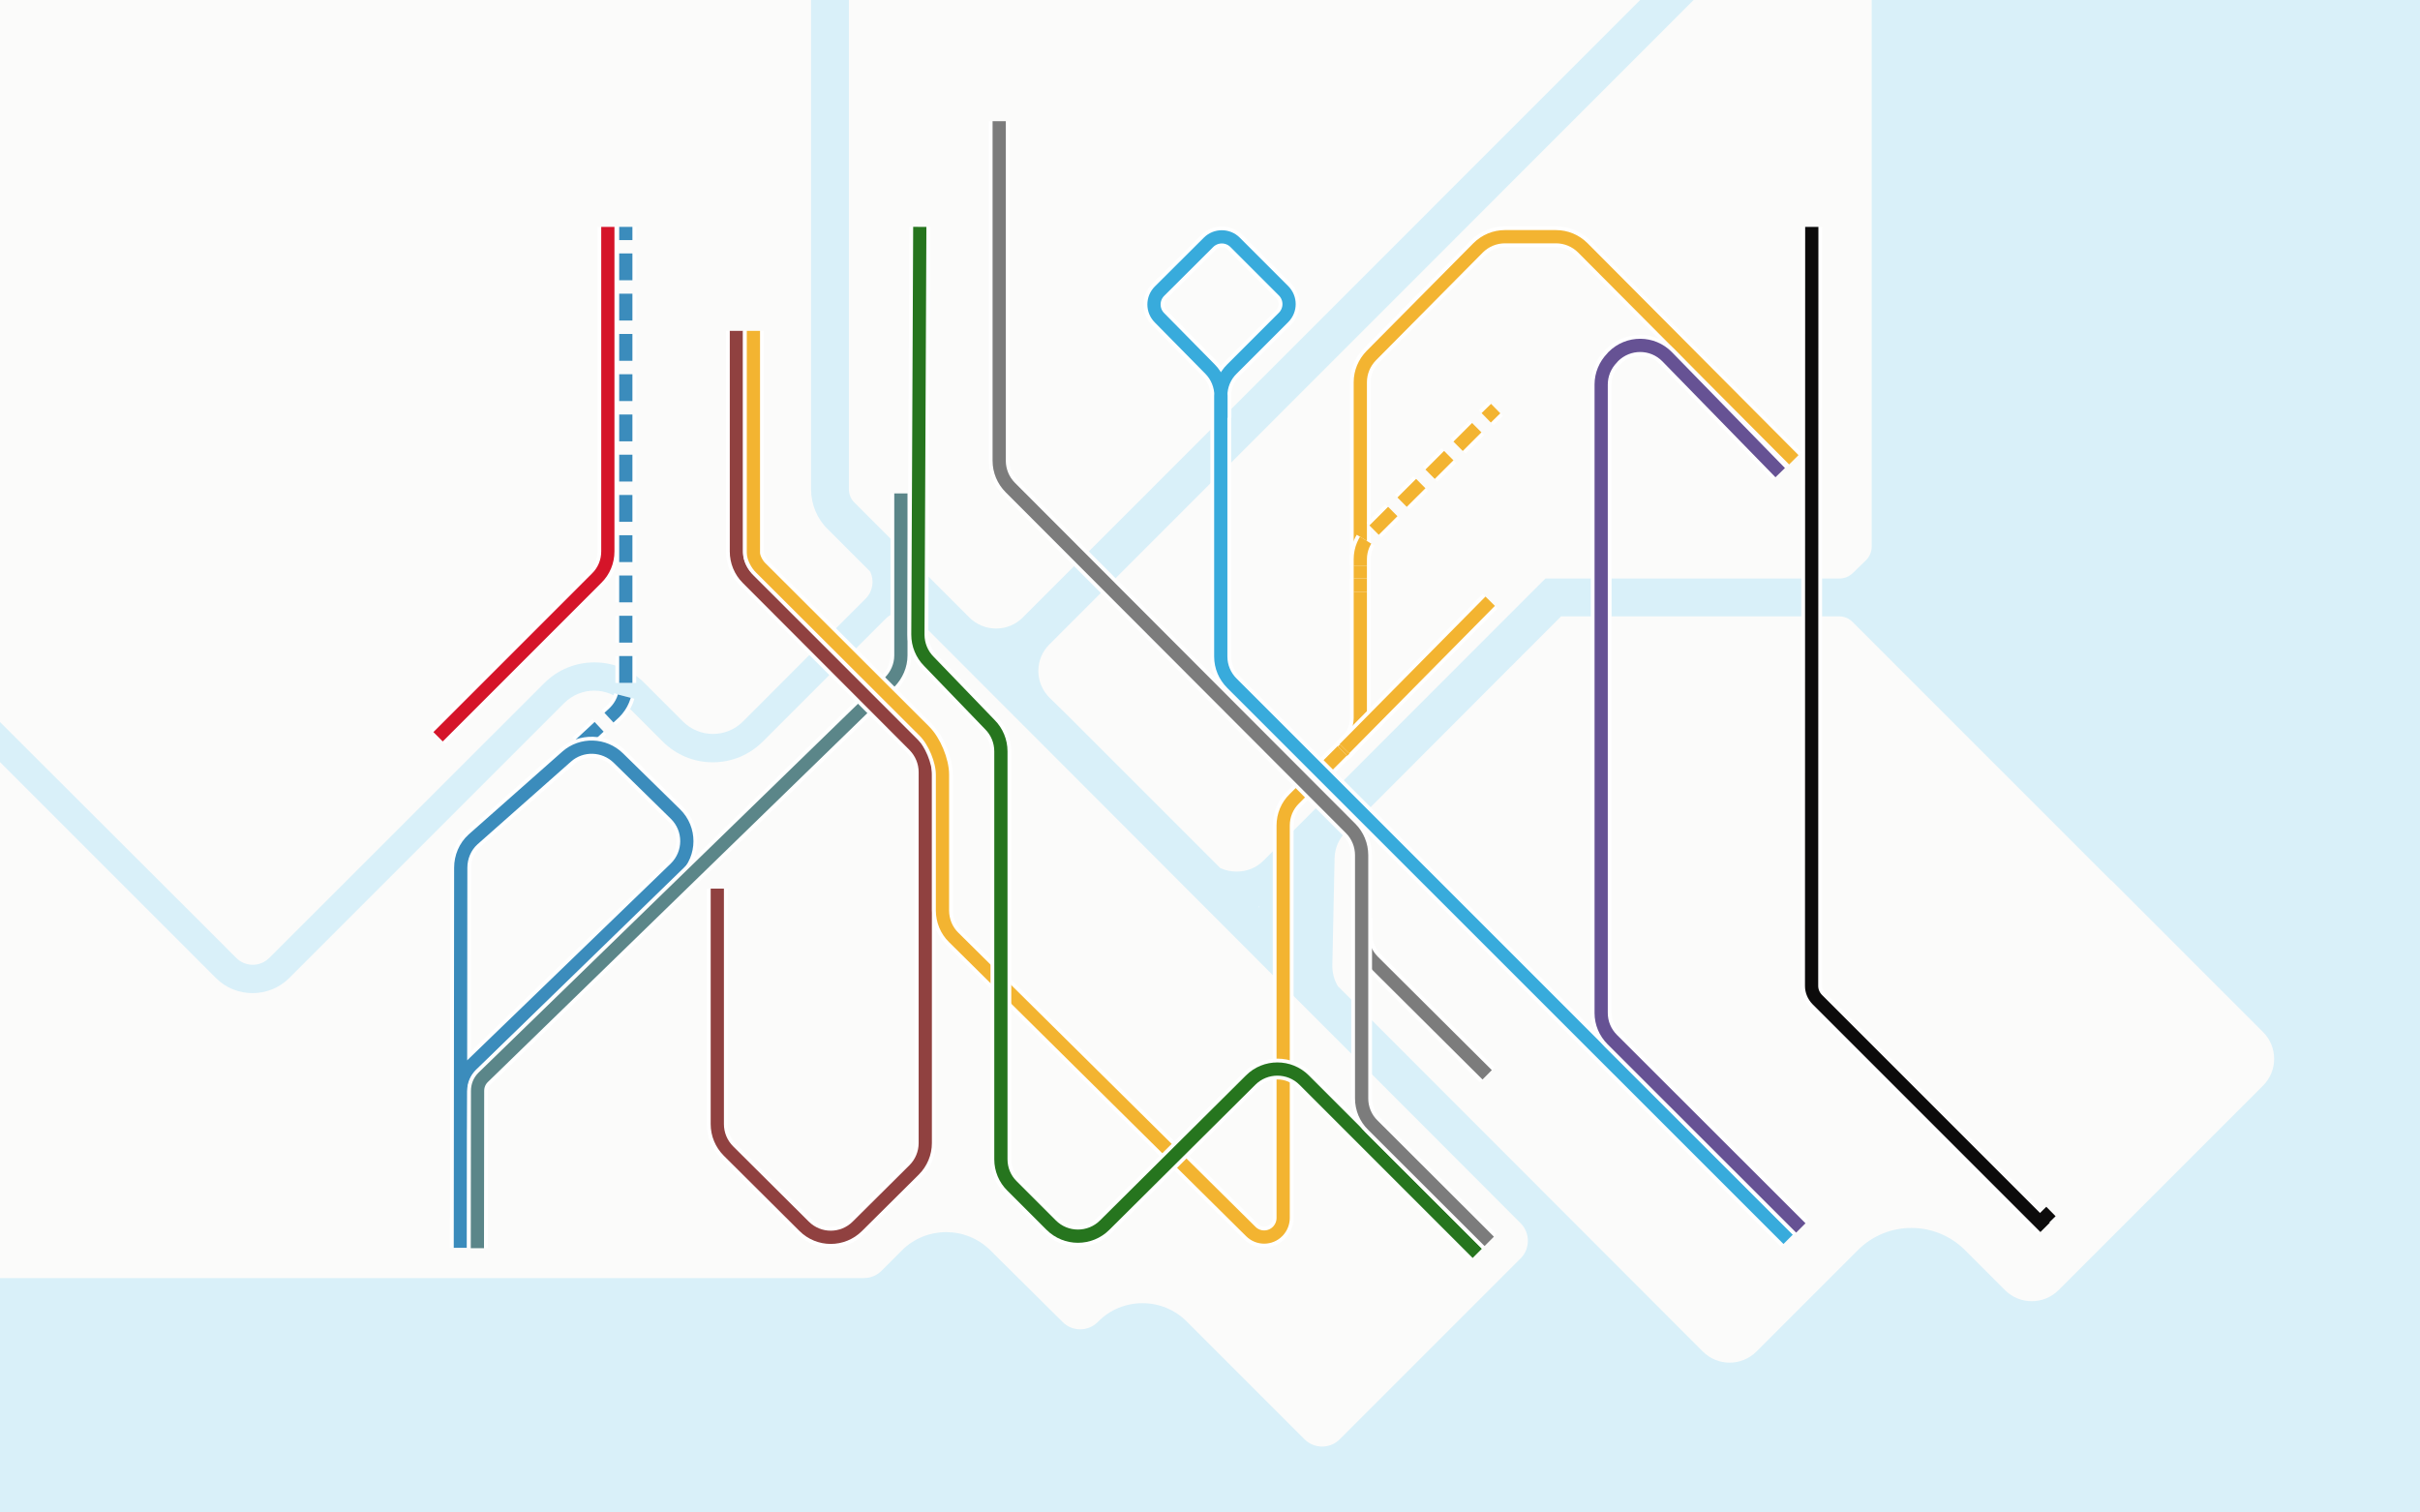 <?xml version="1.0" encoding="utf-8"?>
<!-- Generator: Adobe Illustrator 17.1.0, SVG Export Plug-In . SVG Version: 6.00 Build 0)  -->
<!DOCTYPE svg PUBLIC "-//W3C//DTD SVG 1.1//EN" "http://www.w3.org/Graphics/SVG/1.1/DTD/svg11.dtd">
<svg version="1.1" xmlns="http://www.w3.org/2000/svg" xmlns:xlink="http://www.w3.org/1999/xlink" x="0px" y="0px"
	 viewBox="0 0 1280 800" enable-background="new 0 0 1280 800" xml:space="preserve">
<rect x="0" y="0" width="1280" height="800" fill="#333333" stroke="none"/>
<g id="Layer_3">
	<rect fill="#FBFBFA" width="1278" height="800"/>
</g>
<g id="Layer_4">
	<path fill="#D9F0F9" d="M867.5,0L541,326.6c-7.8,7.8-20.5,7.8-28.3,0l-2.3-2.3l0,0l-58.5-58.5c-1.9-1.9-2.9-4.4-2.9-7.1V0h-20
		v258.7c0,8,3.1,15.6,8.8,21.2l22.5,22.5c2.2,4.6,1.4,10.4-2.4,14.2l-7.1,7.1h0L393,381.6c-8.8,8.8-23,8.8-31.8,0l-20.3-20.3
		c-14.6-14.6-38.4-14.6-53,0L142.5,506.6c-2.4,2.4-5.5,3.7-8.8,3.7s-6.5-1.3-8.8-3.7L0,381.9v21.2l114.2,114.2
		c5.4,5.4,12.4,8,19.4,8s14.1-2.7,19.4-8l145.4-145.4c8.8-8.8,23-8.8,31.8,0l20.3,20.3c7.1,7.1,16.5,11,26.5,11
		c10,0,19.4-3.9,26.5-11l64.9-64.9c2.4-2.4,5.5-3.7,8.8-3.7c1.9,0,3.7,0.4,5.3,1.2L804.3,647c5.1,5.1,5.1,13.5,0,18.6l-95.7,95.7
		c-5.1,5.1-13.5,5.1-18.6,0L627.7,699c-6.3-6.3-14.6-9.7-23.4-9.7s-17.2,3.4-23.4,9.7l-0.3,0.3c-5.1,5.1-13.4,5.1-18.5,0l-38.3-38
		c-12.9-12.8-33.9-12.8-46.8,0.1l-10.8,10.8c-2.5,2.5-5.8,3.8-9.3,3.8H0v124h1280V0H990v289.1c0,2.7-1.1,5.3-3,7.2l-7.1,6.9
		c-1.9,1.8-4.4,2.8-7,2.8h-20.4H817.4L668.2,455.3c-3.8,3.8-8.8,5.7-14.1,5.7c0,0,0,0,0,0c-3.1,0-6-0.6-8.7-1.9l-79.7-79.7l0,0
		L555.1,369c-3.8-3.8-5.9-8.8-5.9-14.1s2.1-10.4,5.9-14.1L895.8,0L867.5,0z M705.9,453.9c0.1-5.2,2.2-10.1,5.8-13.7l114-114.2h126.8
		h20.2c2.7,0,5.2,1,7.1,2.9l18.9,18.9c0,0,0,0,0.1,0.1l21.1,21.1l96.7,96.7l0.1-0.1l80.3,80.3c7.8,7.8,7.8,20.5,0,28.3l-108.2,108.2
		c-7.8,7.8-20.5,7.8-28.3,0l-21.2-21.2c-15.6-15.6-41-15.6-56.6,0l-53.7,53.7c-7.8,7.8-20.5,7.8-28.3,0L707.7,521.7
		c-2-3.2-3-7-3-10.9L705.9,453.9z M666,479.5v0.5l-0.4-0.4C665.7,479.6,665.9,479.5,666,479.5z"/>
</g>
<g id="Layer_2">
	<g>
		<path fill="none" stroke="#FFFFFF" stroke-width="11" stroke-miterlimit="10" d="M321.5,120v171.7c0,5.3-2.1,10.4-5.9,14.1
			l-83.9,83.9"/>
		<path fill="none" stroke="#D51429" stroke-width="7" stroke-miterlimit="10" d="M321.5,120v171.7c0,5.3-2.1,10.4-5.9,14.1
			l-83.9,83.9"/>
	</g>
	<g>
		<g>
			<line fill="none" stroke="#FFFFFF" stroke-width="11" stroke-miterlimit="10" x1="296.2" y1="403.7" x2="301.3" y2="399"/>
			<path fill="none" stroke="#FFFFFF" stroke-width="11" stroke-miterlimit="10" stroke-dasharray="14.197,7.098" d="M306.5,394.1
				l18.6-17.3c3.8-3.8,5.9-8.8,5.9-14.1V130.5"/>
			<line fill="none" stroke="#FFFFFF" stroke-width="11" stroke-miterlimit="10" x1="331" y1="127" x2="331" y2="120"/>
		</g>
		<g>
			<line fill="none" stroke="#3B8CBC" stroke-width="7" stroke-miterlimit="10" x1="296.2" y1="403.7" x2="301.3" y2="399"/>
			<path fill="none" stroke="#3B8CBC" stroke-width="7" stroke-miterlimit="10" stroke-dasharray="14.197,7.098" d="M306.5,394.1
				l18.6-17.3c3.8-3.8,5.9-8.8,5.9-14.1V130.5"/>
			<line fill="none" stroke="#3B8CBC" stroke-width="7" stroke-miterlimit="10" x1="331" y1="127" x2="331" y2="120"/>
		</g>
	</g>
	<g>
		<path fill="none" stroke="#FFFFFF" stroke-width="11" stroke-miterlimit="10" d="M243.5,660l0.2-201c0-5.7,2.3-11.2,6.5-15
			l49.5-43.8c7.9-7,19.9-6.6,27.4,0.8l30.2,29.6c8,7.9,8,20.8-0.1,28.7L249.8,563.1c-3.9,3.7-6.1,8.9-6.1,14.3l-0.1,20.2"/>
		<path fill="none" stroke="#3B8CBC" stroke-width="7" stroke-miterlimit="10" d="M243.5,660l0.2-201c0-5.7,2.3-11.2,6.5-15
			l49.5-43.8c7.9-7,19.9-6.6,27.4,0.8l30.2,29.6c8,7.9,8,20.8-0.1,28.7L249.8,563.1c-3.9,3.7-6.1,8.9-6.1,14.3l-0.1,20.2"/>
	</g>
	<g>
		<path fill="none" stroke="#FFFFFF" stroke-width="11" stroke-miterlimit="10" d="M252.5,660.2l0.1-83.2c0-2.7,1-5.2,2.9-7.1
			l215.1-209.1c3.7-3.8,5.9-8.8,5.9-14.1V261"/>
		<path fill="none" stroke="#5B8689" stroke-width="7" stroke-miterlimit="10" d="M252.5,660.2l0.1-83.2c0-2.7,1-5.2,2.9-7.1
			l215.1-209.1c3.7-3.8,5.9-8.8,5.9-14.1V261"/>
	</g>
	<g>
		<path fill="none" stroke="#FFFFFF" stroke-width="11" stroke-miterlimit="10" d="M389.5,175v116.7c0,5.3,2.1,10.4,5.8,14.1
			l88.3,88.5c3.7,3.8,5.8,8.8,5.8,14.1v196.2c0,5.3-2.1,10.4-5.9,14.2l-30,29.8c-7.8,7.8-20.4,7.8-28.2,0l-40-39.8
			c-3.8-3.8-5.9-8.9-5.9-14.2V470"/>
		<path fill="none" stroke="#904140" stroke-width="7" stroke-miterlimit="10" d="M389.5,175v116.7c0,5.3,2.1,10.4,5.8,14.1
			l88.3,88.5c3.7,3.8,5.8,8.8,5.8,14.1v196.2c0,5.3-2.1,10.4-5.9,14.2l-30,29.8c-7.8,7.8-20.4,7.8-28.2,0l-40-39.8
			c-3.8-3.8-5.9-8.9-5.9-14.2V470"/>
	</g>
	<g>
		<path fill="none" stroke="#FFFFFF" stroke-width="11" stroke-miterlimit="10" d="M398.5,175v117.4c0,2.6,2,6.2,3.9,8l86.6,86.4
			c5.2,5.2,9.5,15.5,9.5,22.9v71.9c0,5.3,2.1,10.5,5.9,14.2l157.2,155.6c3.9,3.9,10.3,3.9,14.2-0.1l0.1-0.1c1.8-1.9,2.8-4.4,2.8-7
			V436.6c0-5.3,2.1-10.4,5.9-14.1l27.6-27.6"/>
		<path fill="none" stroke="#F3B431" stroke-width="7" stroke-miterlimit="10" d="M398.5,175v117.4c0,2.6,2,6.2,3.9,8l86.6,86.4
			c5.2,5.2,9.5,15.5,9.5,22.9v71.9c0,5.3,2.1,10.5,5.9,14.2l157.2,155.6c3.9,3.9,10.3,3.9,14.2-0.1l0.1-0.1c1.8-1.9,2.8-4.4,2.8-7
			V436.6c0-5.3,2.1-10.4,5.9-14.1l27.6-27.6"/>
	</g>
	<g>
		<path fill="none" stroke="#FFFFFF" stroke-width="11" stroke-miterlimit="10" d="M486.5,120l-1,215.7c0,5.3,2.1,10.4,5.8,14.1
			l32.3,33.5c3.7,3.7,5.8,8.8,5.8,14.1v215.8c0,5.3,2.1,10.4,5.9,14.1L556,648c7.8,7.8,20.5,7.8,28.3,0l77.2-76.7
			c7.8-7.8,20.5-7.8,28.3,0l91.6,91.6"/>
		<path fill="none" stroke="#26751E" stroke-width="7" stroke-miterlimit="10" d="M486.5,120l-1,215.7c0,5.3,2.1,10.4,5.8,14.1
			l32.3,33.5c3.7,3.7,5.8,8.8,5.8,14.1v215.8c0,5.3,2.1,10.4,5.9,14.1L556,648c7.8,7.8,20.5,7.8,28.3,0l77.2-76.7
			c7.8-7.8,20.5-7.8,28.3,0l91.6,91.6"/>
	</g>
	<g>
		<path fill="none" stroke="#FFFFFF" stroke-width="11" stroke-miterlimit="10" d="M786.6,568.5l-60.3-60c-3.8-3.8-5.9-8.9-5.9-14.2
			v-8.7"/>
		<path fill="none" stroke="#7C7C7C" stroke-width="7" stroke-miterlimit="10" d="M786.6,568.5l-60.3-60c-3.8-3.8-5.9-8.9-5.9-14.2
			v-8.7"/>
	</g>
	<g>
		<path fill="none" stroke="#FFFFFF" stroke-width="11" stroke-miterlimit="10" d="M528.5,64.1v179.6c0,5.3,2.1,10.4,5.9,14.2
			l180,180.3c3.7,3.7,5.8,8.8,5.8,14.1v128.7c0,5.3,2.1,10.4,5.9,14.1l61.6,61.5"/>
		<path fill="none" stroke="#7C7C7C" stroke-width="7" stroke-miterlimit="10" d="M528.5,64.1v179.6c0,5.3,2.1,10.4,5.9,14.2
			l180,180.3c3.7,3.7,5.8,8.8,5.8,14.1v128.7c0,5.3,2.1,10.4,5.9,14.1l61.6,61.5"/>
	</g>
	<g>
		<path fill="none" stroke="#FFFFFF" stroke-width="11" stroke-miterlimit="10" d="M945.8,655.5L651.6,361.4
			c-3.8-3.8-5.9-8.8-5.9-14.1V209.3c0-5.3,2.1-10.4,5.9-14.1l27.3-27.3c3.9-3.9,3.9-10.2,0-14.1l-25.6-25.6
			c-3.9-3.9-10.2-3.9-14.1,0L613.3,154c-3.9,3.9-3.9,10.2,0,14.1l26.7,27.1c3.7,3.7,5.8,8.8,5.8,14.1V221"/>
		<path fill="none" stroke="#38ABDC" stroke-width="7" stroke-miterlimit="10" d="M945.8,655.5L651.6,361.4
			c-3.8-3.8-5.9-8.8-5.9-14.1V209.3c0-5.3,2.1-10.4,5.9-14.1l27.3-27.3c3.9-3.9,3.9-10.2,0-14.1l-25.6-25.6
			c-3.9-3.9-10.2-3.9-14.1,0L613.3,154c-3.9,3.9-3.9,10.2,0,14.1l26.7,27.1c3.7,3.7,5.8,8.8,5.8,14.1V221"/>
	</g>
	<g>
		<path fill="none" stroke="#FFFFFF" stroke-width="11" stroke-miterlimit="10" d="M710.1,397.3l3.3-3.2c3.9-3.8,6.1-9,6.1-14.4
			V202.2c0-5.3,2.1-10.3,5.8-14.1l56.5-57c3.8-3.8,8.9-5.9,14.2-5.9h27c5.3,0,10.4,2.1,14.2,5.9l111.6,112.1"/>
		<path fill="none" stroke="#F3B431" stroke-width="7" stroke-miterlimit="10" d="M710.1,397.3l3.3-3.2c3.9-3.8,6.1-9,6.1-14.4
			V202.2c0-5.3,2.1-10.3,5.8-14.1l56.5-57c3.8-3.8,8.9-5.9,14.2-5.9h27c5.3,0,10.4,2.1,14.2,5.9l111.6,112.1"/>
	</g>
	<g>
		<line fill="none" stroke="#FFFFFF" stroke-width="11" stroke-miterlimit="10" x1="788.2" y1="318" x2="711.1" y2="396"/>
		<line fill="none" stroke="#F3B431" stroke-width="7" stroke-miterlimit="10" x1="788.2" y1="318" x2="711.1" y2="396"/>
	</g>
	<g>
		<g>
			<line fill="none" stroke="#FFFFFF" stroke-width="11" stroke-miterlimit="10" x1="791.1" y1="216.1" x2="786.1" y2="221"/>
			<path fill="none" stroke="#FFFFFF" stroke-width="11" stroke-miterlimit="10" stroke-dasharray="13.95,6.975" d="M781.1,226.2
				l-55.7,55.6c-3.8,3.8-5.9,8.7-5.9,14v7.2"/>
			<line fill="none" stroke="#FFFFFF" stroke-width="11" stroke-miterlimit="10" x1="719.5" y1="306" x2="719.5" y2="313"/>
		</g>
		<g>
			<line fill="none" stroke="#F3B431" stroke-width="7" stroke-miterlimit="10" x1="791.1" y1="216.1" x2="786.1" y2="221"/>
			<path fill="none" stroke="#F3B431" stroke-width="7" stroke-miterlimit="10" stroke-dasharray="13.95,6.975" d="M781.1,226.2
				l-55.7,55.6c-3.8,3.8-5.9,8.7-5.9,14v7.2"/>
			<line fill="none" stroke="#F3B431" stroke-width="7" stroke-miterlimit="10" x1="719.5" y1="306" x2="719.5" y2="313"/>
		</g>
	</g>
	<g>
		<path fill="none" stroke="#FFFFFF" stroke-width="11" stroke-miterlimit="10" d="M952.5,649.5l-99.7-99.6
			c-3.8-3.8-5.9-8.8-5.9-14.1V203.4c0-5.3,2.1-10.3,5.8-14.1l0.6-0.7c7.9-7.9,20.7-7.9,28.5,0.1l59.8,61.3"/>
		<path fill="none" stroke="#665294" stroke-width="7" stroke-miterlimit="10" d="M952.5,649.5l-99.7-99.6
			c-3.8-3.8-5.9-8.8-5.9-14.1V203.4c0-5.3,2.1-10.3,5.8-14.1l0.6-0.7c7.9-7.9,20.7-7.9,28.5,0.1l59.8,61.3"/>
	</g>
	<g>
		<path fill="none" stroke="#FFFFFF" stroke-width="11" stroke-miterlimit="10" d="M958.3,120l-0.1,401.5c0,2.7,1.1,5.2,2.9,7.1
			l120.6,120.6"/>
		<path fill="none" stroke="#0C0B0B" stroke-width="7" stroke-miterlimit="10" d="M958.3,120l-0.1,401.5c0,2.7,1.1,5.2,2.9,7.1
			l120.6,120.6"/>
	</g>
	<line fill="none" stroke="#0C0B0B" stroke-width="7" stroke-miterlimit="10" x1="1078.5" y1="647" x2="1084.8" y2="640.8"/>
</g>
</svg>
